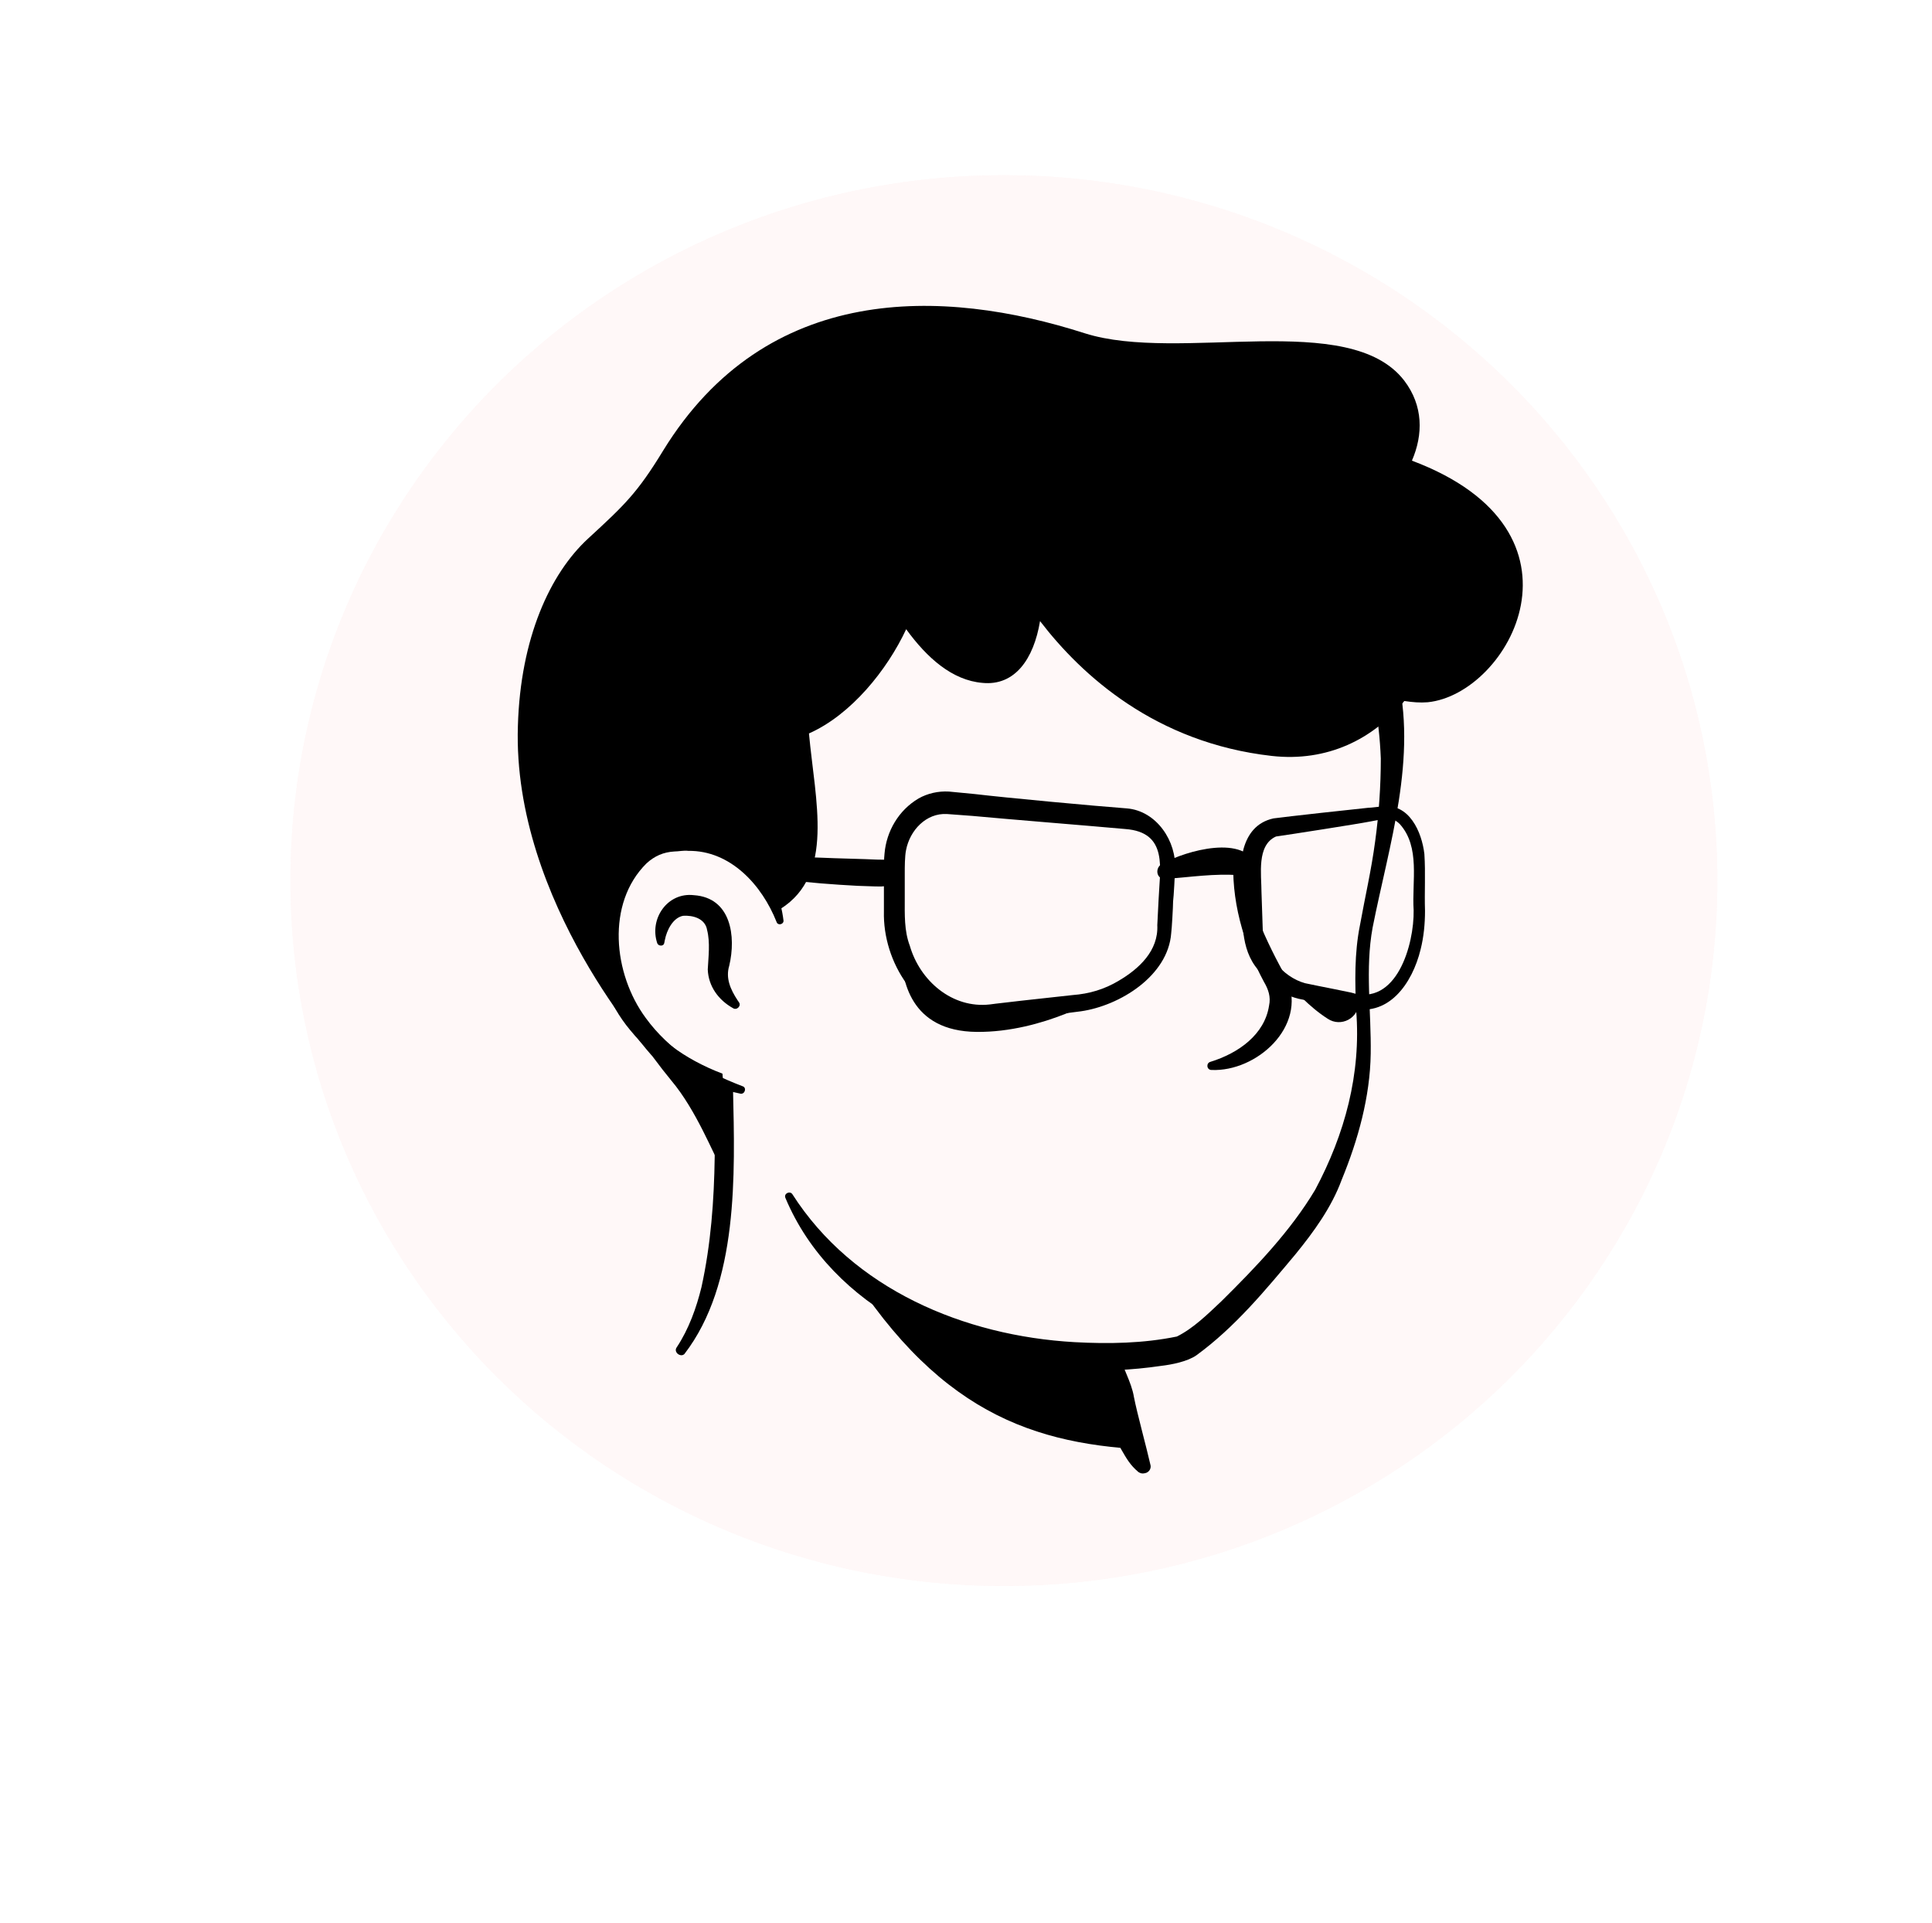 <svg width="404" height="402" viewBox="0 0 404 402" fill="none" xmlns="http://www.w3.org/2000/svg">
<g filter="url(#filter0_d_157_1551)">
<ellipse cx="209.921" cy="180.117" rx="149.189" ry="147.487" fill="#FFF8F8"/>
<path d="M358.61 180.117C358.61 261.29 292.045 327.104 209.921 327.104C127.797 327.104 61.231 261.29 61.231 180.117C61.231 98.944 127.797 33.13 209.921 33.13C292.045 33.13 358.61 98.944 358.61 180.117Z" stroke="#FFF8F8"/>
</g>
<path d="M141.532 281.661C144.04 277.876 145.625 273.438 146.681 269.131C148.661 260.125 149.321 250.989 149.453 241.853V238.459C149.057 235.066 147.869 231.542 146.549 228.409C144.832 224.233 151.038 221.622 153.018 225.799C153.282 226.321 153.282 227.235 153.282 227.757C153.678 245.507 154.47 268.348 143.116 283.097C142.324 283.88 140.74 282.705 141.532 281.661Z" fill="black"/>
<path d="M229.725 268.609C231.705 269.784 232.366 271.35 232.63 272.916C233.422 276.049 233.158 279.442 233.95 282.705C234.61 285.838 236.59 288.84 237.119 292.103C237.779 295.496 239.759 302.675 240.551 306.199C240.815 306.982 240.287 307.896 239.363 308.026C238.835 308.157 238.439 308.026 238.043 307.765C236.326 306.329 235.534 304.894 234.478 303.066C232.762 299.934 231.573 297.063 230.517 293.538C229.593 290.406 229.989 287.013 229.197 283.75C228.537 280.617 226.688 277.615 226.028 274.352C225.632 272.786 225.5 271.089 226.688 269.131C227.481 268.348 228.801 268.087 229.725 268.609Z" fill="black"/>
<path d="M239.231 303.066C214.014 301.761 193.418 293.93 173.35 258.559C190.249 273.308 210.185 278.92 231.178 281.531L233.95 293.539C234.478 295.627 237.647 301.761 239.231 303.066Z" fill="black"/>
<path d="M289.269 141.483C291.645 152.447 292.834 161.322 286.364 190.559C280.027 219.664 295.474 225.668 258.903 272.264C243.984 291.32 207.809 285.968 178.499 266.26C168.597 259.603 164.372 242.505 156.979 230.367C151.17 220.839 148.529 230.759 140.872 222.536C130.441 211.311 117.899 188.731 124.104 148.792C134.138 84.055 186.024 76.484 224.444 83.663C263.128 90.972 282.932 112.638 289.269 141.483Z" fill="#FFF8F8"/>
<path d="M147.473 234.152C144.436 229.062 140.475 224.624 136.779 219.925C133.214 215.096 130.309 209.745 127.933 204.263C112.222 166.151 118.295 112.508 156.847 90.059C172.822 80.922 192.098 78.703 210.053 80.139C248.473 82.88 283.724 100.37 292.041 140.57C296.53 158.32 290.457 176.593 287.024 193.952C285.44 202.566 286.76 211.442 286.628 220.317C286.496 229.323 283.988 238.329 280.555 246.682C278.443 252.425 274.746 257.515 270.917 262.214C264.58 269.784 258.243 277.485 250.189 283.358C248.341 284.663 245.04 285.316 242.796 285.577C236.59 286.49 230.517 286.751 224.312 286.36C200.019 285.316 174.01 273.699 164.24 250.467C163.844 249.553 165.164 248.901 165.692 249.684C178.367 269.523 201.604 279.312 224.708 280.617C231.837 281.009 239.099 280.878 246.096 279.442C249.529 277.746 252.566 274.744 255.47 272.003C262.6 264.955 269.861 257.385 275.01 248.77C281.215 237.154 284.648 224.494 283.592 211.311C283.328 205.438 283.196 199.303 284.384 193.43C285.44 187.557 286.76 181.944 287.553 175.94C288.345 170.198 288.741 164.324 288.741 158.581C288.081 141.744 282.536 124.385 271.709 111.333C247.813 81.966 191.306 74.266 159.487 94.366C139.419 106.635 130.045 129.606 127.009 151.925C122.388 178.681 123.708 205.046 145.228 224.494L151.566 231.02C154.074 233.891 149.585 237.285 147.473 234.152Z" fill="black"/>
<path d="M163.051 192.647C163.051 192.647 158.959 173.069 139.683 175.418C123.048 177.506 117.238 216.923 154.998 227.887" fill="#FFF8F8"/>
<path d="M153.282 210.789C150.245 209.092 148.133 206.221 148.001 202.697C148.133 200.086 148.529 197.085 147.869 194.474C147.473 191.994 144.832 191.342 142.852 191.472C140.739 191.864 139.419 194.474 139.023 196.562C139.023 196.693 138.891 197.085 138.891 197.215C138.759 197.868 137.703 197.868 137.439 197.215C135.722 192.125 139.551 186.512 145.096 187.165C152.886 187.687 153.942 195.779 152.49 201.914C151.698 204.524 152.754 206.873 154.206 209.092L154.47 209.484C155.13 210.267 154.074 211.311 153.282 210.789Z" fill="black"/>
<path d="M258.903 178.812C260.883 188.079 264.58 196.693 269.201 204.785C273.294 214.705 262.732 224.102 253.358 223.71C252.301 223.71 252.169 222.275 253.094 222.014C259.035 220.186 264.448 216.271 265.372 210.267C265.768 208.44 265.24 206.873 264.316 205.307C259.959 197.215 257.318 187.948 257.979 178.812C257.979 178.159 258.903 178.159 258.903 178.812Z" fill="black"/>
<path d="M162.392 192.778C159.355 185.077 152.754 177.768 143.908 177.898C143.116 177.768 141.796 178.029 141.004 178.029C138.759 178.159 136.911 178.942 135.195 180.509C126.745 188.862 128.197 203.611 135.063 212.878C137.439 216.141 140.476 219.012 143.908 221.361C147.341 223.711 151.17 225.538 155.263 227.104C156.187 227.365 155.791 228.801 154.866 228.67C146.021 226.843 137.571 222.536 131.762 215.357C122.784 204.655 120.936 186.774 131.63 176.332C134.006 174.244 137.307 172.678 140.608 172.678C141.664 172.678 143.248 172.417 144.304 172.678C149.849 172.939 155.13 175.679 158.563 179.987C161.6 183.641 163.316 188.079 163.844 192.516C163.844 193.3 162.656 193.561 162.392 192.778Z" fill="black"/>
<path d="M230.65 208.179C230.65 208.179 218.239 215.879 204.244 215.749C190.25 215.618 188.533 204.785 188.401 198.912C188.401 198.912 190.25 207.395 198.699 210.528C207.017 213.66 230.65 208.179 230.65 208.179Z" fill="black"/>
<path d="M270.521 206.743C270.521 206.743 273.557 210.397 277.65 213.008C280.422 214.835 284.119 212.877 284.119 209.614C284.119 209.614 276.462 210.006 270.521 206.743Z" fill="black"/>
<path d="M235.27 173.33C228.14 172.677 210.185 171.242 203.319 170.589L198.038 170.197C193.681 169.936 190.249 173.591 189.457 177.768C189.193 179.073 189.193 181.292 189.193 182.597V187.948C189.193 191.211 189.061 194.605 190.249 197.737C192.361 205.046 199.095 210.919 207.016 210.006C207.808 209.875 212.693 209.353 213.617 209.223L224.312 208.048C227.744 207.787 230.913 206.873 233.949 205.046C238.174 202.566 242.267 198.781 242.003 193.43L242.267 188.209C242.531 181.683 244.379 173.982 235.27 173.33ZM235.666 169.023C241.871 169.545 246.096 175.94 245.7 181.814C245.7 182.597 245.436 187.556 245.304 188.47C245.304 189.514 245.04 194.213 244.908 195.127C244.247 204.002 234.213 210.267 226.028 211.442C221.803 211.964 212.957 213.138 208.732 213.66C207.676 213.791 206.224 213.921 205.168 214.052C204.64 214.052 203.451 213.921 202.923 213.921C191.701 212.486 184.572 201.131 184.836 190.558C184.836 188.862 184.836 184.424 184.836 182.597C184.836 181.683 184.836 179.334 184.968 178.42C185.364 173.852 187.872 169.414 192.097 166.934C193.946 165.89 196.19 165.368 198.434 165.499L203.847 166.021C210.449 166.804 228.668 168.501 235.666 169.023Z" fill="black"/>
<path d="M266.296 171.111C269.201 170.719 283.46 169.153 286.1 168.892C286.76 168.892 288.477 168.631 289.005 168.631C294.682 167.848 297.322 173.982 297.851 178.551C298.115 182.597 297.851 186.512 297.983 190.428C297.983 193.169 297.718 195.91 297.058 198.52C295.342 205.568 290.325 213.008 282.007 210.658C280.027 210.267 276.066 209.745 274.218 209.353L272.237 208.962C268.409 208.309 265.24 205.699 263.128 202.827C259.167 198.259 259.959 192.125 259.563 186.643C259.035 181.161 259.167 172.677 266.296 171.111ZM266.824 174.896C262.732 176.723 263.788 182.858 263.788 186.512L264.052 194.343C264.184 199.303 268.145 204.263 272.898 205.568C274.086 205.829 277.386 206.482 278.707 206.743L282.535 207.526C292.041 210.528 295.738 197.476 295.606 190.297C295.21 184.293 297.058 177.115 292.702 172.286C291.645 171.241 290.589 170.98 289.401 171.241C288.741 171.372 287.024 171.633 286.496 171.764C283.856 172.286 269.597 174.504 266.824 174.896Z" fill="black"/>
<path d="M186.949 183.249C185.892 185.599 184.968 185.338 183.12 185.338L179.291 185.207C174.406 184.946 168.993 184.555 164.108 183.902C161.468 183.51 158.695 183.119 156.054 182.466C154.998 182.205 154.338 181.161 154.602 180.117C154.866 179.203 155.658 178.551 156.583 178.681L164.24 179.073L171.898 179.334C174.406 179.464 180.875 179.595 183.384 179.725C184.704 179.725 185.892 179.856 187.213 179.464C187.741 179.334 188.269 179.595 188.401 180.117C188.533 180.378 188.401 180.508 188.401 180.77L186.949 183.249Z" fill="black"/>
<path d="M243.192 180.509C247.945 177.898 260.487 174.244 262.864 181.292C263.92 183.119 261.147 184.816 259.959 182.988C259.959 183.249 259.299 182.988 259.035 182.988C254.018 182.597 248.869 183.38 243.852 183.772C241.739 184.033 241.343 181.292 243.192 180.509Z" fill="black"/>
<path d="M295.245 96.314C297.622 90.832 297.622 84.829 293.661 79.608C282.175 64.598 246.66 75.953 226.856 69.688C197.15 60.16 160.315 58.986 138.662 94.226C133.249 103.101 130.609 105.581 122.951 112.629C115.03 119.938 108.825 133.382 108.296 151.785C107.108 188.722 136.418 220.83 136.418 220.83C137.87 222.788 139.191 224.484 140.379 225.92C150.941 238.45 154.241 262.596 151.073 224.484C118.198 211.955 124.14 175.54 140.115 173.582C157.014 171.494 162.295 186.373 163.219 190.027C174.574 182.849 170.481 167.578 169.16 153.351C178.006 149.436 185.532 140.038 189.492 131.555C193.849 137.559 199.13 142.257 205.468 142.779C212.201 143.432 216.162 137.82 217.482 129.858C226.196 141.213 241.643 155.309 265.936 158.05C277.554 159.355 287.192 154.526 293.661 146.564C295.377 146.825 296.962 146.956 298.546 146.825C315.577 145.129 334.589 111.063 295.245 96.314Z" fill="black"/>
<defs>
<filter id="filter0_d_157_1551" x="45.731" y="21.63" width="328.379" height="324.974" filterUnits="userSpaceOnUse" color-interpolation-filters="sRGB">
<feFlood flood-opacity="0" result="BackgroundImageFix"/>
<feColorMatrix in="SourceAlpha" type="matrix" values="0 0 0 0 0 0 0 0 0 0 0 0 0 0 0 0 0 0 127 0" result="hardAlpha"/>
<feOffset dy="4"/>
<feGaussianBlur stdDeviation="7.5"/>
<feComposite in2="hardAlpha" operator="out"/>
<feColorMatrix type="matrix" values="0 0 0 0 0 0 0 0 0 0 0 0 0 0 0 0 0 0 0.3 0"/>
<feBlend mode="normal" in2="BackgroundImageFix" result="effect1_dropShadow_157_1551"/>
<feBlend mode="normal" in="SourceGraphic" in2="effect1_dropShadow_157_1551" result="shape"/>
</filter>
</defs>
</svg>
